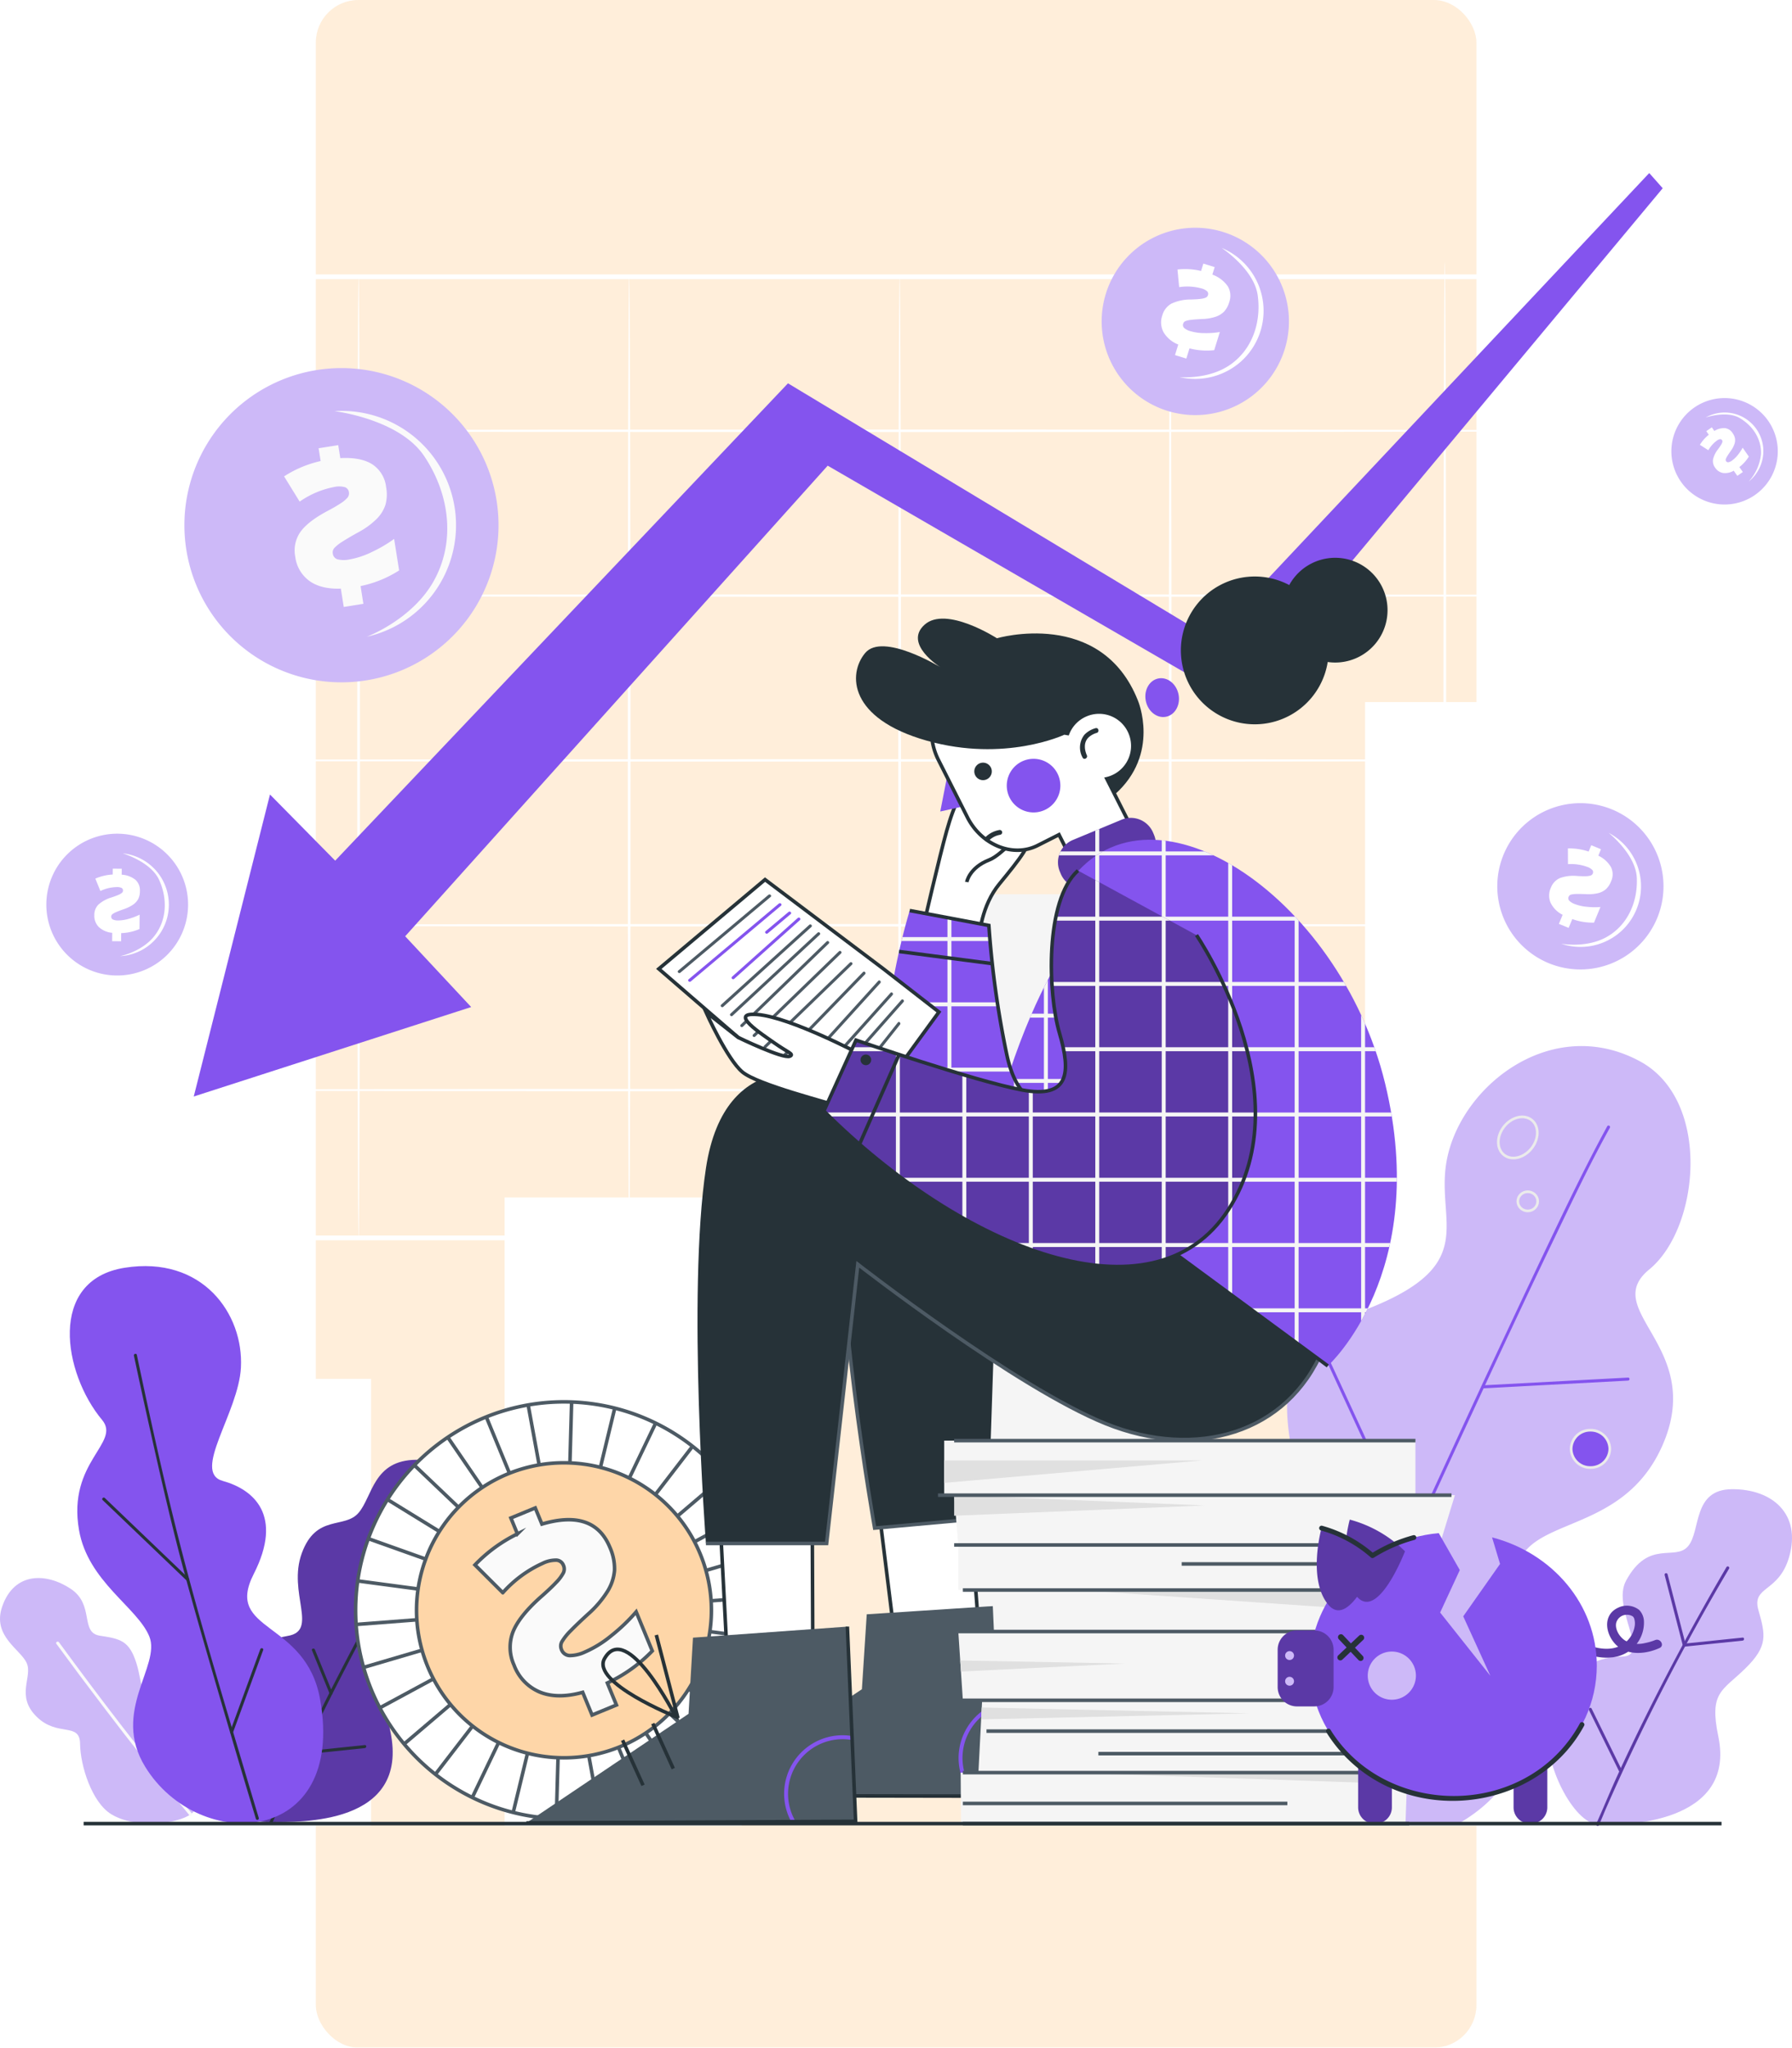<svg xmlns="http://www.w3.org/2000/svg" xmlns:xlink="http://www.w3.org/1999/xlink" width="505" height="576.824" viewBox="0 0 505 576.824">
  <defs>
    <clipPath id="clip-path">
      <rect id="Rectángulo_405311" data-name="Rectángulo 405311" width="505" height="576.824" fill="#412976" stroke="#707070" stroke-width="1" opacity="0.64"/>
    </clipPath>
    <clipPath id="clip-path-2">
      <rect id="Rectángulo_405511" data-name="Rectángulo 405511" width="505" height="465.618" fill="none"/>
    </clipPath>
    <filter id="Trazado_1033714" x="12.956" y="68.294" width="481.322" height="290.082" filterUnits="userSpaceOnUse">
      <feOffset dy="3" input="SourceAlpha"/>
      <feGaussianBlur stdDeviation="3" result="blur"/>
      <feFlood flood-opacity="0.161"/>
      <feComposite operator="in" in2="blur"/>
      <feComposite in="SourceGraphic"/>
    </filter>
    <filter id="Trazado_1033716" x="320.388" y="68.96" width="18.768" height="288.749" filterUnits="userSpaceOnUse">
      <feOffset dy="3" input="SourceAlpha"/>
      <feGaussianBlur stdDeviation="3" result="blur-2"/>
      <feFlood flood-opacity="0.161"/>
      <feComposite operator="in" in2="blur-2"/>
      <feComposite in="SourceGraphic"/>
    </filter>
    <filter id="Trazado_1033717" x="244.152" y="68.96" width="18.768" height="288.749" filterUnits="userSpaceOnUse">
      <feOffset dy="3" input="SourceAlpha"/>
      <feGaussianBlur stdDeviation="3" result="blur-3"/>
      <feFlood flood-opacity="0.161"/>
      <feComposite operator="in" in2="blur-3"/>
      <feComposite in="SourceGraphic"/>
    </filter>
    <filter id="Trazado_1033718" x="167.915" y="68.96" width="18.768" height="288.749" filterUnits="userSpaceOnUse">
      <feOffset dy="3" input="SourceAlpha"/>
      <feGaussianBlur stdDeviation="3" result="blur-4"/>
      <feFlood flood-opacity="0.161"/>
      <feComposite operator="in" in2="blur-4"/>
      <feComposite in="SourceGraphic"/>
    </filter>
    <filter id="Trazado_1033719" x="91.679" y="68.96" width="18.768" height="288.749" filterUnits="userSpaceOnUse">
      <feOffset dy="3" input="SourceAlpha"/>
      <feGaussianBlur stdDeviation="3" result="blur-5"/>
      <feFlood flood-opacity="0.161"/>
      <feComposite operator="in" in2="blur-5"/>
      <feComposite in="SourceGraphic"/>
    </filter>
    <filter id="Trazado_1033720" x="13.685" y="111.998" width="479.702" height="18.694" filterUnits="userSpaceOnUse">
      <feOffset dy="3" input="SourceAlpha"/>
      <feGaussianBlur stdDeviation="3" result="blur-6"/>
      <feFlood flood-opacity="0.161"/>
      <feComposite operator="in" in2="blur-6"/>
      <feComposite in="SourceGraphic"/>
    </filter>
    <filter id="Trazado_1033721" x="13.685" y="158.427" width="479.702" height="18.695" filterUnits="userSpaceOnUse">
      <feOffset dy="3" input="SourceAlpha"/>
      <feGaussianBlur stdDeviation="3" result="blur-7"/>
      <feFlood flood-opacity="0.161"/>
      <feComposite operator="in" in2="blur-7"/>
      <feComposite in="SourceGraphic"/>
    </filter>
    <filter id="Trazado_1033722" x="13.685" y="204.856" width="479.702" height="18.695" filterUnits="userSpaceOnUse">
      <feOffset dy="3" input="SourceAlpha"/>
      <feGaussianBlur stdDeviation="3" result="blur-8"/>
      <feFlood flood-opacity="0.161"/>
      <feComposite operator="in" in2="blur-8"/>
      <feComposite in="SourceGraphic"/>
    </filter>
    <filter id="Trazado_1033723" x="13.685" y="251.285" width="479.702" height="18.695" filterUnits="userSpaceOnUse">
      <feOffset dy="3" input="SourceAlpha"/>
      <feGaussianBlur stdDeviation="3" result="blur-9"/>
      <feFlood flood-opacity="0.161"/>
      <feComposite operator="in" in2="blur-9"/>
      <feComposite in="SourceGraphic"/>
    </filter>
    <filter id="Trazado_1033724" x="13.685" y="297.715" width="479.702" height="18.695" filterUnits="userSpaceOnUse">
      <feOffset dy="3" input="SourceAlpha"/>
      <feGaussianBlur stdDeviation="3" result="blur-10"/>
      <feFlood flood-opacity="0.161"/>
      <feComposite operator="in" in2="blur-10"/>
      <feComposite in="SourceGraphic"/>
    </filter>
    <filter id="Rectángulo_405492" x="375.687" y="188.774" width="81.521" height="336.925" filterUnits="userSpaceOnUse">
      <feOffset dy="3" input="SourceAlpha"/>
      <feGaussianBlur stdDeviation="3" result="blur-11"/>
      <feFlood flood-opacity="0.161"/>
      <feComposite operator="in" in2="blur-11"/>
      <feComposite in="SourceGraphic"/>
    </filter>
    <filter id="Rectángulo_405494" x="32.126" y="379.415" width="81.439" height="145.66" filterUnits="userSpaceOnUse">
      <feOffset dy="3" input="SourceAlpha"/>
      <feGaussianBlur stdDeviation="3" result="blur-12"/>
      <feFlood flood-opacity="0.161"/>
      <feComposite operator="in" in2="blur-12"/>
      <feComposite in="SourceGraphic"/>
    </filter>
    <filter id="Rectángulo_405495" x="133.188" y="328.299" width="84.8" height="197.628" filterUnits="userSpaceOnUse">
      <feOffset dy="3" input="SourceAlpha"/>
      <feGaussianBlur stdDeviation="3" result="blur-13"/>
      <feFlood flood-opacity="0.161"/>
      <feComposite operator="in" in2="blur-13"/>
      <feComposite in="SourceGraphic"/>
    </filter>
    <filter id="Trazado_1033728" x="301.448" y="55.148" width="70.789" height="70.79" filterUnits="userSpaceOnUse">
      <feOffset dy="3" input="SourceAlpha"/>
      <feGaussianBlur stdDeviation="3" result="blur-14"/>
      <feFlood flood-opacity="0.161"/>
      <feComposite operator="in" in2="blur-14"/>
      <feComposite in="SourceGraphic"/>
    </filter>
    <clipPath id="clip-path-7">
      <rect id="Rectángulo_405506" data-name="Rectángulo 405506" width="121.604" height="111.545" fill="none"/>
    </clipPath>
  </defs>
  <g id="Enmascarar_grupo_1098758" data-name="Enmascarar grupo 1098758" clip-path="url(#clip-path)">
    <g id="Grupo_1178320" data-name="Grupo 1178320" transform="translate(89)" opacity="0.42">
      <rect id="Rectángulo_405310" data-name="Rectángulo 405310" width="327.071" height="576.824" rx="12" fill="#fed6a8"/>
    </g>
    <g id="Grupo_1178754" data-name="Grupo 1178754" transform="translate(0 48.745)">
      <g id="Grupo_1178753" data-name="Grupo 1178753" clip-path="url(#clip-path-2)">
        <g transform="matrix(1, 0, 0, 1, 0, -48.74)" filter="url(#Trazado_1033714)">
          <path id="Trazado_1033714-2" data-name="Trazado 1033714" d="M17.306,294.5H480.628V22.42H17.306Zm461.845-1.333H18.782V23.753h460.37Z" transform="translate(4.65 51.87)" fill="#fff"/>
        </g>
        <g id="Grupo_1178715" data-name="Grupo 1178715">
          <g id="Grupo_1178714" data-name="Grupo 1178714" clip-path="url(#clip-path-2)">
            <path id="Trazado_1033715" data-name="Trazado 1033715" d="M85.907,293.89c.212,0,.385-60.862.385-135.922,0-75.087-.173-135.937-.385-135.937s-.384,60.85-.384,135.937c0,75.06.172,135.922.384,135.922" transform="translate(321.248 3.075)" fill="#fff"/>
            <g transform="matrix(1, 0, 0, 1, 0, -48.74)" filter="url(#Trazado_1033716)">
              <path id="Trazado_1033716-2" data-name="Trazado 1033716" d="M153.814,293.754c.212,0,.384-60.614.384-135.368,0-74.78-.172-135.381-.384-135.381s-.384,60.6-.384,135.381c0,74.755.172,135.368.384,135.368" transform="translate(175.96 51.96)" fill="#fff"/>
            </g>
            <g transform="matrix(1, 0, 0, 1, 0, -48.74)" filter="url(#Trazado_1033717)">
              <path id="Trazado_1033717-2" data-name="Trazado 1033717" d="M220.713,293.754c.212,0,.384-60.614.384-135.368,0-74.78-.172-135.381-.384-135.381s-.384,60.6-.384,135.381c0,74.755.172,135.368.384,135.368" transform="translate(32.82 51.96)" fill="#fff"/>
            </g>
            <g transform="matrix(1, 0, 0, 1, 0, -48.74)" filter="url(#Trazado_1033718)">
              <path id="Trazado_1033718-2" data-name="Trazado 1033718" d="M287.613,293.754c.212,0,.384-60.614.384-135.368C288,83.606,287.825,23,287.613,23s-.384,60.6-.384,135.381c0,74.755.172,135.368.384,135.368" transform="translate(-110.31 51.96)" fill="#fff"/>
            </g>
            <g transform="matrix(1, 0, 0, 1, 0, -48.74)" filter="url(#Trazado_1033719)">
              <path id="Trazado_1033719-2" data-name="Trazado 1033719" d="M354.512,293.754c.212,0,.384-60.614.384-135.368,0-74.78-.172-135.381-.384-135.381s-.384,60.6-.384,135.381c0,74.755.172,135.368.384,135.368" transform="translate(-253.45 51.96)" fill="#fff"/>
            </g>
            <g transform="matrix(1, 0, 0, 1, 0, -48.74)" filter="url(#Trazado_1033720)">
              <path id="Trazado_1033720-2" data-name="Trazado 1033720" d="M18.089,61.119c0,.191,103.363.348,230.84.348,127.52,0,230.862-.156,230.862-.348s-103.342-.348-230.862-.348c-127.477,0-230.84.156-230.84.348" transform="translate(4.6 57.23)" fill="#fff"/>
            </g>
            <g transform="matrix(1, 0, 0, 1, 0, -48.74)" filter="url(#Trazado_1033721)">
              <path id="Trazado_1033721-2" data-name="Trazado 1033721" d="M18.089,101.862c0,.191,103.363.348,230.84.348,127.52,0,230.862-.156,230.862-.348s-103.342-.348-230.862-.348c-127.477,0-230.84.156-230.84.348" transform="translate(4.6 62.91)" fill="#fff"/>
            </g>
            <g transform="matrix(1, 0, 0, 1, 0, -48.74)" filter="url(#Trazado_1033722)">
              <path id="Trazado_1033722-2" data-name="Trazado 1033722" d="M18.089,142.6c0,.191,103.363.348,230.84.348,127.52,0,230.862-.156,230.862-.348s-103.342-.348-230.862-.348c-127.477,0-230.84.156-230.84.348" transform="translate(4.6 68.6)" fill="#fff"/>
            </g>
            <g transform="matrix(1, 0, 0, 1, 0, -48.74)" filter="url(#Trazado_1033723)">
              <path id="Trazado_1033723-2" data-name="Trazado 1033723" d="M18.089,183.348c0,.191,103.363.348,230.84.348,127.52,0,230.862-.156,230.862-.348S376.449,183,248.929,183c-127.477,0-230.84.156-230.84.348" transform="translate(4.6 74.29)" fill="#fff"/>
            </g>
            <g transform="matrix(1, 0, 0, 1, 0, -48.74)" filter="url(#Trazado_1033724)">
              <path id="Trazado_1033724-2" data-name="Trazado 1033724" d="M18.089,224.091c0,.191,103.363.348,230.84.348,127.52,0,230.862-.156,230.862-.348s-103.342-.348-230.862-.348c-127.477,0-230.84.156-230.84.348" transform="translate(4.6 79.97)" fill="#fff"/>
            </g>
            <path id="Trazado_1033725" data-name="Trazado 1033725" d="M396.639,183.1a19.973,19.973,0,1,0,20.156-19.789A19.973,19.973,0,0,0,396.639,183.1" transform="translate(-383.581 22.794)" fill="#cdb9f8"/>
            <path id="Trazado_1033726" data-name="Trazado 1033726" d="M416.118,190.116a14.516,14.516,0,0,0,5.163-1.149l.038-4.053a17.55,17.55,0,0,1-3.088,1.175,10.636,10.636,0,0,1-2.922.455,3.467,3.467,0,0,1-1.518-.264.868.868,0,0,1-.474-.84.846.846,0,0,1,.354-.68,5.345,5.345,0,0,1,1.165-.624q.817-.347,2.2-.834a9.97,9.97,0,0,0,2.514-1.265,4.491,4.491,0,0,0,1.4-1.587,4.975,4.975,0,0,0,.452-2.2,3.965,3.965,0,0,0-1.264-3.161,6.87,6.87,0,0,0-3.869-1.439l.015-1.673-2.529-.023-.015,1.648a14.289,14.289,0,0,0-4.9,1.152l1.421,3.492a11.382,11.382,0,0,1,4.613-1.105,2.845,2.845,0,0,1,1.37.251.769.769,0,0,1,.391.705.863.863,0,0,1-.293.663,4.009,4.009,0,0,1-1,.577q-.708.318-1.97.733a9.5,9.5,0,0,0-3.683,2.024,4.111,4.111,0,0,0-1.137,2.962,4.473,4.473,0,0,0,1.269,3.345,6.324,6.324,0,0,0,3.777,1.622l-.023,2.357,2.529.023Z" transform="translate(-381.971 23.999)" fill="#fff"/>
            <path id="Trazado_1033727" data-name="Trazado 1033727" d="M411.069,191.455c3.552-4.513,3.722-10.557,1.345-15.791-2.345-5.166-10.293-7.5-10.293-7.5a14.532,14.532,0,0,1-.709,28.964s6.118-1.175,9.657-5.672" transform="translate(-367.564 23.47)" fill="#fff"/>
            <g transform="matrix(1, 0, 0, 1, 0, -48.74)" filter="url(#Rectángulo_405492)">
              <rect id="Rectángulo_405492-2" data-name="Rectángulo 405492" width="63.521" height="318.925" transform="translate(384.69 194.77)" fill="#fff"/>
            </g>
            <rect id="Rectángulo_405493" data-name="Rectángulo 405493" width="63.439" height="261.788" transform="translate(274.655 203.167)" fill="#f5f5f5"/>
            <g transform="matrix(1, 0, 0, 1, 0, -48.74)" filter="url(#Rectángulo_405494)">
              <rect id="Rectángulo_405494-2" data-name="Rectángulo 405494" width="63.439" height="127.66" transform="translate(41.13 385.42)" fill="#fff"/>
            </g>
            <g transform="matrix(1, 0, 0, 1, 0, -48.74)" filter="url(#Rectángulo_405495)">
              <rect id="Rectángulo_405495-2" data-name="Rectángulo 405495" width="66.8" height="179.628" transform="translate(142.19 334.3)" fill="#fff"/>
            </g>
            <g transform="matrix(1, 0, 0, 1, 0, -48.74)" filter="url(#Trazado_1033728)">
              <path id="Trazado_1033728-2" data-name="Trazado 1033728" d="M125.591,29.465A26.388,26.388,0,1,0,158.61,12.076a26.387,26.387,0,0,0-33.019,17.389" transform="translate(186.05 50.26)" fill="#cdb9f8"/>
            </g>
            <path id="Trazado_1033729" data-name="Trazado 1033729" d="M146.89,46.265a19.145,19.145,0,0,0,6.97.506l1.585-5.114a23.2,23.2,0,0,1-4.352.315,14.065,14.065,0,0,1-3.871-.533,4.576,4.576,0,0,1-1.82-.912,1.146,1.146,0,0,1-.281-1.243,1.119,1.119,0,0,1,.707-.726,7.1,7.1,0,0,1,1.713-.349q1.162-.128,3.1-.22a13.129,13.129,0,0,0,3.661-.646,5.94,5.94,0,0,0,2.375-1.477,6.6,6.6,0,0,0,1.408-2.611,5.247,5.247,0,0,0-.4-4.481,9.071,9.071,0,0,0-4.35-3.29l.654-2.112-3.189-.989-.645,2.081a18.92,18.92,0,0,0-6.646-.406l.472,4.958a15.039,15.039,0,0,1,6.257.353,3.751,3.751,0,0,1,1.64.838,1.016,1.016,0,0,1,.226,1.04,1.138,1.138,0,0,1-.622.728,5.351,5.351,0,0,1-1.485.35q-1.02.132-2.774.178a12.562,12.562,0,0,0-5.428,1.163,5.427,5.427,0,0,0-2.564,3.316,5.911,5.911,0,0,0,.336,4.714,8.364,8.364,0,0,0,4.163,3.486l-.922,2.973,3.189.989Z" transform="translate(188.316 3.124)" fill="#fff"/>
            <path id="Trazado_1033730" data-name="Trazado 1033730" d="M145.077,51.383c6.208-4.362,8.718-11.946,7.7-19.473-1.006-7.425-10.176-13.4-10.176-13.4a19.19,19.19,0,0,1,5.35,32.09A19.474,19.474,0,0,1,130.7,54.893s8.188.836,14.373-3.51" transform="translate(201.663 2.583)" fill="#fff"/>
            <path id="Trazado_1033731" data-name="Trazado 1033731" d="M6.189,79.158A14.992,14.992,0,1,0,9.967,58.3,14.991,14.991,0,0,0,6.189,79.158" transform="translate(467.49 7.763)" fill="#cdb9f8"/>
            <path id="Trazado_1033732" data-name="Trazado 1033732" d="M21.8,74.046A10.905,10.905,0,0,0,24.465,71.1L22.73,68.6a13.166,13.166,0,0,1-1.382,2.058,8.027,8.027,0,0,1-1.594,1.545,2.6,2.6,0,0,1-1.045.495.65.65,0,0,1-.654-.309.639.639,0,0,1-.079-.571,4.117,4.117,0,0,1,.444-.888q.349-.566.986-1.464a7.43,7.43,0,0,0,.994-1.864,3.358,3.358,0,0,0,.17-1.579,3.741,3.741,0,0,0-.675-1.544,2.975,2.975,0,0,0-2.145-1.389,5.151,5.151,0,0,0-3,.794l-.716-1.032L12.48,63.936l.705,1.016a10.737,10.737,0,0,0-2.508,2.832l2.384,1.525a8.563,8.563,0,0,1,2.349-2.677,2.134,2.134,0,0,1,.949-.44.574.574,0,0,1,.545.263.646.646,0,0,1,.107.533,3.02,3.02,0,0,1-.362.786q-.3.5-.891,1.3a7.129,7.129,0,0,0-1.38,2.835,3.081,3.081,0,0,0,.587,2.309,3.361,3.361,0,0,0,2.227,1.5,4.756,4.756,0,0,0,3.018-.643l1.007,1.453,1.559-1.08Z" transform="translate(468.368 8.773)" fill="#fff"/>
            <path id="Trazado_1033733" data-name="Trazado 1033733" d="M22.663,71c.221-4.305-2.294-8.083-6.019-10.261-3.675-2.149-9.559-.138-9.559-.138a10.9,10.9,0,0,1,16.233,8.84A11.064,11.064,0,0,1,19.2,78.657,13.5,13.5,0,0,0,22.663,71" transform="translate(473.59 8.263)" fill="#fff"/>
          </g>
        </g>
        <path id="Trazado_1033734" data-name="Trazado 1033734" d="M442.145,0l3.794,4.283-120.561,144.6L210.627,82.433,91.559,215l18.6,19.933-78.181,25.2,21.483-85.069L71.835,193.7l127.6-134.466L318.8,131.14Z" transform="translate(22.624 0)" fill="#8454ee"/>
        <g id="Grupo_1178720" data-name="Grupo 1178720">
          <g id="Grupo_1178719" data-name="Grupo 1178719" clip-path="url(#clip-path-2)">
            <path id="Trazado_1033735" data-name="Trazado 1033735" d="M443.742,413.866c4.782-3.41,14.767-24.446-4.833-28.824-10.009-2.235-8.405-7.245-10.428-13.691s-4.561-6.919-10.29-7.794-1.428-8.685-8.229-13.208-15.929-4.869-19.329,5.015c-2.88,8.369,5.276,12.056,6.94,15.948s-3.176,9.147,2.725,15.016,12.213,1.451,12.289,7.666,3.325,16.552,8.831,19.871c6.976,4.2,18.551,2.692,22.325,0" transform="translate(-390.022 48.473)" fill="#cdb9f8"/>
            <path id="Trazado_1033736" data-name="Trazado 1033736" d="M433.263,411.975q-12.485-15.013-24.279-30.585-6.714-8.808-13.252-17.75c-.325-.446.416-.872.737-.432,11.281,15.421,22.908,30.61,35.063,45.354.775.939,1.555,1.872,2.334,2.809.35.419-.252,1.028-.6.6" transform="translate(-379.846 50.667)" fill="#fafafa"/>
            <path id="Trazado_1033737" data-name="Trazado 1033737" d="M341.734,420.148c7.794-.082,39.173,1.048,33.614-25.545-2.84-13.581,4.385-15.08,11.369-21.925s6.147-10.226,4.011-17.724,7.482-4.934,9.341-16.218-5.179-20.722-17.359-20.661S370.369,328.338,366.4,333s-11.949.27-16.014,11.391,4.842,21.833-3.96,23.3c-15.692,2.608-20.431,21.229-21.5,30.129-1.359,11.276,2.321,22.479,16.811,22.326" transform="translate(-265.338 44.393)" fill="#5b39a6"/>
            <path id="Trazado_1033738" data-name="Trazado 1033738" d="M340.971,417.052c2.049-4.46,4.123-9.6,6.248-14.246,5.631-12.3,11.676-24.413,18.029-36.356q7.4-13.921,15.386-27.525a.427.427,0,0,1,.737.432q-13.094,22.34-24.65,45.535c-4.531,9.121-8.884,18.337-12.93,27.685-.705,1.628-1.342,3.294-2.083,4.907-.23.5-.966.065-.738-.432" transform="translate(-264.945 47.274)" fill="#263238"/>
            <path id="Trazado_1033739" data-name="Trazado 1033739" d="M370.743,389.453l-15.522,1.61-2.235.231c-.547.057-.542-.8,0-.855l15.522-1.61,2.235-.231c.547-.057.542.8,0,.855" transform="translate(-267.938 54.236)" fill="#263238"/>
            <path id="Trazado_1033740" data-name="Trazado 1033740" d="M365.891,377.413q-2.166-5.314-4.33-10.629l-.626-1.535c-.207-.509.619-.732.824-.228q2.166,5.314,4.33,10.629l.626,1.536c.207.508-.619.73-.824.227" transform="translate(-273.021 50.906)" fill="#263238"/>
            <path id="Trazado_1033741" data-name="Trazado 1033741" d="M411.448,298.754c.8-15.077-10.836-31.563-32.763-28.089-21.786,3.451-17.3,29.775-6.367,42.859,5.427,6.5-9.833,11.784-6.5,31.02,2.52,14.559,16.488,21.783,19.82,30s-10.746,21.079-1.187,36.667c15.082,24.6,56.692,22.509,49.317-18.936-4.009-22.526-27.146-18.8-18.725-35.316s.05-23.825-8.723-26.248,4.452-19.162,5.131-31.952" transform="translate(-343.553 37.711)" fill="#8454ee"/>
            <path id="Trazado_1033743" data-name="Trazado 1033743" d="M379.966,292.186c4.006,18.986,8.155,37.982,13.053,56.76,5.029,19.279,10.786,38.378,16.462,57.474q2.412,8.118,4.853,16.227a.428.428,0,0,1-.824.227q-6.3-20.861-12.37-41.789c-2.793-9.624-5.569-19.256-8.159-28.937-3.057-11.426-5.71-22.962-8.313-34.5q-2.841-12.6-5.526-25.235c-.114-.536.71-.766.824-.227" transform="translate(-341.401 40.737)" fill="#263238"/>
            <path id="Trazado_1033744" data-name="Trazado 1033744" d="M397.064,327.529l20.726,19.844,2.964,2.838c.4.382-.207.985-.605.6L399.423,330.97l-2.963-2.837c-.4-.381.206-.985.6-.6" transform="translate(-367.53 45.696)" fill="#263238"/>
            <path id="Trazado_1033745" data-name="Trazado 1033745" d="M387.386,365.168q-3.713,10.143-7.424,20.287l-1.069,2.921c-.188.512-1.014.291-.824-.227q3.711-10.143,7.424-20.287.533-1.461,1.069-2.921c.187-.513,1.013-.292.824.227" transform="translate(-313.217 50.894)" fill="#263238"/>
            <path id="Trazado_1033746" data-name="Trazado 1033746" d="M14.115,419.775c7.193.5,39.16-.182,34.018-24.785-2.627-12.565,1.136-12.8,7.6-19.132s5.688-9.46,3.712-16.4,5.7-4.842,8.642-15c3.516-12.157-4.792-19.17-16.06-19.114s-8.742,11.746-12.412,16.063-11.073-2.088-17.471,9.689c-4.177,7.688,7.118,21.311-1.137,21.4C7.687,372.629,1.118,384.133.126,392.367c-1.258,10.433,7.2,26.93,13.989,27.408" transform="translate(436.1 45.408)" fill="#cdb9f8"/>
            <path id="Trazado_1033747" data-name="Trazado 1033747" d="M15.54,416.9c1.887-4.115,3.83-8.922,5.8-13.226,5.227-11.417,10.842-22.659,16.741-33.744q6.812-12.8,14.151-25.308a.428.428,0,0,1,.738.431,626.427,626.427,0,0,0-34.791,67.794c-.644,1.488-1.227,3.01-1.9,4.484-.229.5-.966.065-.738-.432" transform="translate(434.306 48.069)" fill="#5b39a6"/>
            <path id="Trazado_1033748" data-name="Trazado 1033748" d="M12.7,346.4q2.246,8.7,4.493,17.4l.637,2.468-.411-.315,16.427-1.7c.547-.057.542.8,0,.855l-16.427,1.7a.429.429,0,0,1-.413-.313q-2.246-8.7-4.493-17.4l-.637-2.468a.428.428,0,0,1,.824-.227" transform="translate(457.229 48.304)" fill="#5b39a6"/>
            <path id="Trazado_1033749" data-name="Trazado 1033749" d="M42.829,379.6l7.456,15.162q.53,1.073,1.058,2.149c.242.491-.495.925-.738.431l-7.456-15.162q-.528-1.073-1.058-2.148c-.242-.492.5-.926.738-.432" transform="translate(405.698 52.949)" fill="#5b39a6"/>
            <path id="Trazado_1033750" data-name="Trazado 1033750" d="M156.87,278.732c14.229-11.665,17.63-47.7-2.642-58.639-25.066-13.528-51.306,7.408-54.607,28.938-2.546,16.607,8.995,28.2-21.039,40.378s-25.392,27.29-19.222,56.2-14.127,18.312-29.9,42.718c-12.5,19.34,5.067,39.064,12.9,46.421l61.43-.3a45.188,45.188,0,0,0,5.69-3.973c19.839-16.32,11.957-42.106,9.9-62.189-2.227-21.722,28.8-12.012,41.16-39.887s-17.9-38.006-3.667-49.67" transform="translate(307.906 30.12)" fill="#cdb9f8"/>
            <path id="Trazado_1033751" data-name="Trazado 1033751" d="M45.032,431.37q3.709-8.261,7.441-16.513,9.152-20.264,18.37-40.5,11.82-25.945,23.773-51.826,11.49-24.847,23.231-49.578c5.558-11.644,11.094-23.329,17.182-34.708q.7-1.3,1.409-2.587c.267-.481,1.005-.05.738.432-5.8,10.453-10.92,21.31-16.1,32.083-7.732,16.093-15.29,32.27-22.8,48.468q-12.1,26.1-24.024,52.279-9.689,21.239-19.3,42.512-3.1,6.853-6.188,13.71a61.027,61.027,0,0,1-2.873,6.383,2.621,2.621,0,0,0-.123.277c-.226.5-.962.066-.738-.432" transform="translate(316.498 32.861)" fill="#8454ee"/>
            <path id="Trazado_1033752" data-name="Trazado 1033752" d="M40.6,299.931l35.764-1.909,4.991-.267c.549-.03.548.825,0,.855l-35.764,1.909-4.991.267c-.549.03-.548-.825,0-.855" transform="translate(377.443 41.557)" fill="#8454ee"/>
            <path id="Trazado_1033753" data-name="Trazado 1033753" d="M72.252,378.869l40.243-4.368,5.59-.606c.546-.059.542.8,0,.855l-40.243,4.368-5.59.606c-.546.059-.542-.8,0-.855" transform="translate(304.636 52.183)" fill="#f5f5f5"/>
            <path id="Trazado_1033754" data-name="Trazado 1033754" d="M94.519,292.537l8.1,17.54,12.9,27.938q1.475,3.193,2.949,6.387c.229.5-.507.931-.738.431q-4.049-8.769-8.1-17.539l-12.9-27.938-2.949-6.387c-.229-.5.508-.931.738-.432" transform="translate(279.671 40.798)" fill="#8454ee"/>
            <path id="Trazado_1033755" data-name="Trazado 1033755" d="M72.619,241.83c-1.992,2.825-5.463,3.9-7.749,2.4s-2.526-5.011-.533-7.836,5.462-3.9,7.75-2.4S74.612,239,72.619,241.83Z" transform="translate(359.253 32.563)" fill="none" stroke="#ebebeb" stroke-miterlimit="10" stroke-width="0.75"/>
            <ellipse id="Elipse_13244" data-name="Elipse 13244" cx="2.802" cy="2.703" rx="2.802" ry="2.703" transform="translate(427.731 286.964)" fill="none" stroke="#ebebeb" stroke-miterlimit="10" stroke-width="0.75"/>
            <path id="Trazado_1033860" data-name="Trazado 1033860" d="M5.445,0A5.352,5.352,0,0,1,10.89,5.253a5.352,5.352,0,0,1-5.445,5.253A5.352,5.352,0,0,1,0,5.253,5.352,5.352,0,0,1,5.445,0Z" transform="translate(442.762 354.146)" fill="#8454ee" stroke="#ebebeb" stroke-width="0.75"/>
          </g>
        </g>
        <g id="Grupo_1178725" data-name="Grupo 1178725">
          <g id="Grupo_1178724" data-name="Grupo 1178724" clip-path="url(#clip-path-2)">
            <path id="Trazado_1033756" data-name="Trazado 1033756" d="M256.585,384.847a58.718,58.718,0,1,0,31.922-76.66,58.718,58.718,0,0,0-31.922,76.66" transform="translate(-151.943 42.393)" fill="#fff"/>
            <path id="Trazado_1033757" data-name="Trazado 1033757" d="M256.585,384.847a58.718,58.718,0,1,0,31.922-76.66A58.718,58.718,0,0,0,256.585,384.847Z" transform="translate(-151.943 42.393)" fill="none" stroke="#4d5a64" stroke-miterlimit="10" stroke-width="1"/>
            <path id="Trazado_1033758" data-name="Trazado 1033758" d="M270.356,376.2a41.549,41.549,0,1,0,22.589-54.245A41.55,41.55,0,0,0,270.356,376.2" transform="translate(-149.84 44.496)" fill="#fed6a8"/>
            <path id="Trazado_1033760" data-name="Trazado 1033760" d="M319.151,379.29a42.616,42.616,0,0,0,12.664-9.022l-4.54-11.017a51.56,51.56,0,0,1-7.014,6.714,31.324,31.324,0,0,1-7.391,4.58,10.185,10.185,0,0,1-4.412,1.02,2.55,2.55,0,0,1-2.247-1.732,2.5,2.5,0,0,1,.18-2.247,15.818,15.818,0,0,1,2.441-3.026q1.812-1.872,5-4.777a29.215,29.215,0,0,0,5.361-6.3,13.213,13.213,0,0,0,1.975-5.9,14.67,14.67,0,0,0-1.29-6.474q-2.256-5.477-7.045-7.112t-12.125.531l-1.873-4.547-6.87,2.831,1.846,4.48a42.1,42.1,0,0,0-11.967,8.736l7.846,7.829a33.492,33.492,0,0,1,11.226-8.273,8.373,8.373,0,0,1,4-.891,2.264,2.264,0,0,1,1.864,1.463,2.539,2.539,0,0,1-.034,2.131,11.871,11.871,0,0,1-2.049,2.706q-1.561,1.673-4.5,4.243-5.921,5.314-7.651,9.694a12.078,12.078,0,0,0,.309,9.324,13.159,13.159,0,0,0,7.267,7.6q4.971,2.027,12.082.068l2.638,6.4,6.87-2.831Z" transform="translate(-147.995 46.054)" fill="#fafafa"/>
            <path id="Trazado_1033761" data-name="Trazado 1033761" d="M319.151,379.29a42.616,42.616,0,0,0,12.664-9.022l-4.54-11.017a51.56,51.56,0,0,1-7.014,6.714,31.324,31.324,0,0,1-7.391,4.58,10.185,10.185,0,0,1-4.412,1.02,2.55,2.55,0,0,1-2.247-1.732,2.5,2.5,0,0,1,.18-2.247,15.818,15.818,0,0,1,2.441-3.026q1.812-1.872,5-4.777a29.215,29.215,0,0,0,5.361-6.3,13.213,13.213,0,0,0,1.975-5.9,14.67,14.67,0,0,0-1.29-6.474q-2.256-5.477-7.045-7.112t-12.125.531l-1.873-4.547-6.87,2.831,1.846,4.48a42.1,42.1,0,0,0-11.967,8.736l7.846,7.829a33.492,33.492,0,0,1,11.226-8.273,8.373,8.373,0,0,1,4-.891,2.264,2.264,0,0,1,1.864,1.463,2.539,2.539,0,0,1-.034,2.131,11.871,11.871,0,0,1-2.049,2.706q-1.561,1.673-4.5,4.243-5.921,5.314-7.651,9.694a12.078,12.078,0,0,0,.309,9.324,13.159,13.159,0,0,0,7.267,7.6q4.971,2.027,12.082.068l2.638,6.4,6.87-2.831Z" transform="translate(-147.995 46.054)" fill="none" stroke="#4d5a64" stroke-miterlimit="10" stroke-width="1"/>
            <path id="Trazado_1033762" data-name="Trazado 1033762" d="M270.356,376.2a41.549,41.549,0,1,0,22.589-54.245A41.55,41.55,0,0,0,270.356,376.2Z" transform="translate(-149.84 44.496)" fill="none" stroke="#4d5a64" stroke-miterlimit="10" stroke-width="1"/>
            <line id="Línea_1563" data-name="Línea 1563" x2="6.631" y2="16.093" transform="translate(137.036 350.386)" fill="none" stroke="#4d5a64" stroke-miterlimit="10" stroke-width="1"/>
            <line id="Línea_1564" data-name="Línea 1564" x2="9.832" y2="14.363" transform="translate(126.186 356.129)" fill="none" stroke="#4d5a64" stroke-miterlimit="10" stroke-width="1"/>
            <line id="Línea_1565" data-name="Línea 1565" x2="12.604" y2="12.005" transform="translate(116.768 364.003)" fill="none" stroke="#4d5a64" stroke-miterlimit="10" stroke-width="1"/>
            <line id="Línea_1566" data-name="Línea 1566" x2="14.824" y2="9.122" transform="translate(109.192 373.662)" fill="none" stroke="#4d5a64" stroke-miterlimit="10" stroke-width="1"/>
            <line id="Línea_1567" data-name="Línea 1567" x2="16.396" y2="5.841" transform="translate(103.79 384.686)" fill="none" stroke="#4d5a64" stroke-miterlimit="10" stroke-width="1"/>
            <line id="Línea_1568" data-name="Línea 1568" x2="17.252" y2="2.304" transform="translate(100.799 396.592)" fill="none" stroke="#4d5a64" stroke-miterlimit="10" stroke-width="1"/>
            <line id="Línea_1569" data-name="Línea 1569" y1="1.333" x2="17.354" transform="translate(100.348 407.526)" fill="none" stroke="#4d5a64" stroke-miterlimit="10" stroke-width="1"/>
            <line id="Línea_1570" data-name="Línea 1570" y1="4.912" x2="16.698" transform="translate(102.458 416.041)" fill="none" stroke="#4d5a64" stroke-miterlimit="10" stroke-width="1"/>
            <line id="Línea_1571" data-name="Línea 1571" y1="8.277" x2="15.312" transform="translate(107.035 424.067)" fill="none" stroke="#4d5a64" stroke-miterlimit="10" stroke-width="1"/>
            <line id="Línea_1572" data-name="Línea 1572" y1="11.279" x2="13.257" transform="translate(113.881 431.254)" fill="none" stroke="#4d5a64" stroke-miterlimit="10" stroke-width="1"/>
            <line id="Línea_1573" data-name="Línea 1573" y1="13.789" x2="10.622" transform="translate(122.696 437.288)" fill="none" stroke="#4d5a64" stroke-miterlimit="10" stroke-width="1"/>
            <line id="Línea_1574" data-name="Línea 1574" y1="15.696" x2="7.523" transform="translate(133.095 441.905)" fill="none" stroke="#4d5a64" stroke-miterlimit="10" stroke-width="1"/>
            <line id="Línea_1575" data-name="Línea 1575" y1="16.917" x2="4.096" transform="translate(144.623 444.904)" fill="none" stroke="#4d5a64" stroke-miterlimit="10" stroke-width="1"/>
            <line id="Línea_1576" data-name="Línea 1576" y1="17.399" x2="0.488" transform="translate(156.776 446.153)" fill="none" stroke="#4d5a64" stroke-miterlimit="10" stroke-width="1"/>
            <line id="Línea_1577" data-name="Línea 1577" x1="3.139" y1="17.12" transform="translate(165.884 445.598)" fill="none" stroke="#4d5a64" stroke-miterlimit="10" stroke-width="1"/>
            <line id="Línea_1578" data-name="Línea 1578" x1="6.631" y1="16.093" transform="translate(174.199 443.263)" fill="none" stroke="#4d5a64" stroke-miterlimit="10" stroke-width="1"/>
            <line id="Línea_1579" data-name="Línea 1579" x1="9.832" y1="14.363" transform="translate(181.848 439.25)" fill="none" stroke="#4d5a64" stroke-miterlimit="10" stroke-width="1"/>
            <line id="Línea_1580" data-name="Línea 1580" x1="12.604" y1="12.005" transform="translate(188.495 433.734)" fill="none" stroke="#4d5a64" stroke-miterlimit="10" stroke-width="1"/>
            <line id="Línea_1581" data-name="Línea 1581" x1="14.823" y1="9.122" transform="translate(193.851 426.957)" fill="none" stroke="#4d5a64" stroke-miterlimit="10" stroke-width="1"/>
            <line id="Línea_1582" data-name="Línea 1582" x1="16.396" y1="5.841" transform="translate(197.68 419.214)" fill="none" stroke="#4d5a64" stroke-miterlimit="10" stroke-width="1"/>
            <line id="Línea_1583" data-name="Línea 1583" x1="17.252" y1="2.304" transform="translate(199.816 410.846)" fill="none" stroke="#4d5a64" stroke-miterlimit="10" stroke-width="1"/>
            <line id="Línea_1584" data-name="Línea 1584" x1="17.354" y2="1.333" transform="translate(200.164 400.882)" fill="none" stroke="#4d5a64" stroke-miterlimit="10" stroke-width="1"/>
            <line id="Línea_1585" data-name="Línea 1585" x1="16.698" y2="4.913" transform="translate(198.711 388.789)" fill="none" stroke="#4d5a64" stroke-miterlimit="10" stroke-width="1"/>
            <line id="Línea_1586" data-name="Línea 1586" x1="15.312" y2="8.277" transform="translate(195.519 377.398)" fill="none" stroke="#4d5a64" stroke-miterlimit="10" stroke-width="1"/>
            <line id="Línea_1587" data-name="Línea 1587" x1="13.257" y2="11.279" transform="translate(190.729 367.208)" fill="none" stroke="#4d5a64" stroke-miterlimit="10" stroke-width="1"/>
            <line id="Línea_1588" data-name="Línea 1588" x1="10.622" y2="13.789" transform="translate(184.548 358.664)" fill="none" stroke="#4d5a64" stroke-miterlimit="10" stroke-width="1"/>
            <line id="Línea_1589" data-name="Línea 1589" x1="7.523" y2="15.696" transform="translate(177.248 352.14)" fill="none" stroke="#4d5a64" stroke-miterlimit="10" stroke-width="1"/>
            <line id="Línea_1590" data-name="Línea 1590" x1="4.096" y2="16.917" transform="translate(169.148 347.92)" fill="none" stroke="#4d5a64" stroke-miterlimit="10" stroke-width="1"/>
            <line id="Línea_1591" data-name="Línea 1591" x1="0.488" y2="17.399" transform="translate(160.602 346.19)" fill="none" stroke="#4d5a64" stroke-miterlimit="10" stroke-width="1"/>
            <line id="Línea_1592" data-name="Línea 1592" x2="3.14" y2="17.12" transform="translate(148.842 347.023)" fill="none" stroke="#4d5a64" stroke-miterlimit="10" stroke-width="1"/>
            <path id="Trazado_1033763" data-name="Trazado 1033763" d="M320.417,99.413a44.26,44.26,0,1,0,36.776-50.65,44.261,44.261,0,0,0-36.776,50.65" transform="translate(-267.903 6.728)" fill="#cdb9f8"/>
            <path id="Trazado_1033764" data-name="Trazado 1033764" d="M366,106.963a32.118,32.118,0,0,0,10.86-4.408l-1.409-8.872a38.748,38.748,0,0,1-6.314,3.7,23.613,23.613,0,0,1-6.219,2.069,7.673,7.673,0,0,1-3.414-.021,1.925,1.925,0,0,1-1.346-1.663,1.885,1.885,0,0,1,.524-1.617A11.97,11.97,0,0,1,361,94.361q1.655-1.056,4.5-2.631a22.01,22.01,0,0,0,5.03-3.688,9.954,9.954,0,0,0,2.477-3.983,11.057,11.057,0,0,0,.183-4.973,8.8,8.8,0,0,0-3.926-6.443q-3.227-2.036-8.984-1.724l-.581-3.661-5.531.877.572,3.608a31.718,31.718,0,0,0-10.3,4.319l4.388,7.109a25.252,25.252,0,0,1,9.674-4.109,6.315,6.315,0,0,1,3.089.044,1.706,1.706,0,0,1,1.112,1.4,1.913,1.913,0,0,1-.4,1.557,8.964,8.964,0,0,1-1.975,1.627q-1.436.956-4.041,2.326-5.27,2.865-7.3,5.774a9.1,9.1,0,0,0-1.4,6.892,9.92,9.92,0,0,0,4,6.843q3.29,2.354,8.848,2.157l.818,5.157,5.531-.879Z" transform="translate(-264.382 9.387)" fill="#fafafa"/>
            <path id="Trazado_1033765" data-name="Trazado 1033765" d="M358.54,106.475c6.1-11.167,4.255-24.438-2.863-35-7.023-10.426-25.249-12.612-25.249-12.612a32.2,32.2,0,0,1,9.091,63.557s12.939-4.815,19.021-15.941" transform="translate(-236.175 8.208)" fill="#fafafa"/>
            <path id="Trazado_1033766" data-name="Trazado 1033766" d="M33.536,170.282A23.42,23.42,0,1,0,64.1,157.524a23.42,23.42,0,0,0-30.565,12.757" transform="translate(390.17 21.739)" fill="#cdb9f8"/>
            <path id="Trazado_1033767" data-name="Trazado 1033767" d="M50.865,186.966a17,17,0,0,0,6.121,1l1.807-4.4a20.514,20.514,0,0,1-3.873-.066,12.477,12.477,0,0,1-3.379-.778A4.06,4.06,0,0,1,50,181.775a1.018,1.018,0,0,1-.149-1.122,1,1,0,0,1,.681-.586,6.347,6.347,0,0,1,1.541-.171q1.039-.022,2.758.05a11.642,11.642,0,0,0,3.289-.281,5.269,5.269,0,0,0,2.215-1.117,5.84,5.84,0,0,0,1.452-2.2,4.651,4.651,0,0,0,0-3.992,8.045,8.045,0,0,0-3.584-3.253l.745-1.814-2.741-1.127-.735,1.788a16.775,16.775,0,0,0-5.843-.885l.025,4.42a13.365,13.365,0,0,1,5.5.808,3.341,3.341,0,0,1,1.383.871.9.9,0,0,1,.117.938,1.008,1.008,0,0,1-.609.594,4.728,4.728,0,0,1-1.34.193q-.911.036-2.466-.063a11.165,11.165,0,0,0-4.89.6,4.826,4.826,0,0,0-2.53,2.729,5.245,5.245,0,0,0-.075,4.195,7.427,7.427,0,0,0,3.4,3.411l-1.05,2.555,2.741,1.127Z" transform="translate(392.219 23.191)" fill="#fff"/>
            <path id="Trazado_1033768" data-name="Trazado 1033768" d="M50.344,192.353c5.833-3.364,8.653-9.87,8.346-16.6-.3-6.644-7.935-12.651-7.935-12.651a17.039,17.039,0,0,1-13.4,31.221s7.172,1.388,12.984-1.965" transform="translate(402.572 22.763)" fill="#fff"/>
          </g>
        </g>
        <path id="Trazado_1033769" data-name="Trazado 1033769" d="M200.86,328.608l4.616,37.3,24.059,2.308-2.988-39.3Z" transform="translate(46.572 45.863)" fill="#fff"/>
        <path id="Trazado_1033770" data-name="Trazado 1033770" d="M200.86,328.608l4.616,37.3,24.059,2.308-2.988-39.3Z" transform="translate(46.572 45.863)" fill="none" stroke="#263238" stroke-miterlimit="10" stroke-width="1"/>
        <path id="Trazado_1033771" data-name="Trazado 1033771" d="M189.5,407.7l91.358.153-1.936-54.031-42.866,2.793-1.362,21.112Z" transform="translate(8.197 49.382)" fill="#4d5a64"/>
        <line id="Línea_1593" data-name="Línea 1593" x2="5.594" y2="12.534" transform="translate(223.555 435.214)" fill="none" stroke="#263238" stroke-miterlimit="10" stroke-width="1"/>
        <line id="Línea_1594" data-name="Línea 1594" x2="5.594" y2="12.534" transform="translate(231.971 430.641)" fill="none" stroke="#263238" stroke-miterlimit="10" stroke-width="1"/>
        <g id="Grupo_1178745" data-name="Grupo 1178745">
          <g id="Grupo_1178744" data-name="Grupo 1178744" clip-path="url(#clip-path-2)">
            <path id="Trazado_1033772" data-name="Trazado 1033772" d="M253.432,379.366s-21.847-4.775-19.485-11.144C237.742,357.976,253.432,379.366,253.432,379.366Z" transform="translate(-14.827 51.004)" fill="none" stroke="#263238" stroke-miterlimit="10" stroke-width="1"/>
            <line id="Línea_1595" data-name="Línea 1595" x2="8.57" y2="19.168" transform="translate(230.647 411.474)" fill="none" stroke="#263238" stroke-miterlimit="10" stroke-width="1"/>
            <path id="Trazado_1033773" data-name="Trazado 1033773" d="M190.433,391.889a16.525,16.525,0,0,1,17.83-14.512l.039,1.115a15.387,15.387,0,0,0-12.5,26.062l-1.486,0a16.458,16.458,0,0,1-3.887-12.662" transform="translate(79.816 52.661)" fill="#8454ee"/>
            <line id="Línea_1596" data-name="Línea 1596" x2="91.358" y2="0.153" transform="translate(197.695 457.084)" fill="none" stroke="#263238" stroke-miterlimit="10" stroke-width="1"/>
            <path id="Trazado_1033774" data-name="Trazado 1033774" d="M227.936,219.79l12.907,51.346-2.555,77.105-31.977,2.89s-12.222-68.7-9.316-103.735,30.942-27.606,30.942-27.606" transform="translate(40.177 30.584)" fill="#263238"/>
            <path id="Trazado_1033775" data-name="Trazado 1033775" d="M240.53,348.241l-31.977,2.89s-12.223-68.7-9.316-103.735,30.942-27.606,30.942-27.606" transform="translate(37.934 30.584)" fill="none" stroke="#4d5a64" stroke-miterlimit="10" stroke-width="1"/>
            <path id="Trazado_1033776" data-name="Trazado 1033776" d="M242.128,332.457l1.97,38.119,24.2,4.082-.173-40.032Z" transform="translate(-39.222 46.4)" fill="#fff"/>
            <path id="Trazado_1033777" data-name="Trazado 1033777" d="M242.128,332.457l1.97,38.119,24.2,4.082-.173-40.032Z" transform="translate(-39.222 46.4)" fill="none" stroke="#263238" stroke-miterlimit="10" stroke-width="1"/>
            <path id="Trazado_1033778" data-name="Trazado 1033778" d="M231.563,414.616l92.779-.44-2.318-54.86-43.514,3.117-1.244,21.449Z" transform="translate(-83.224 50.149)" fill="#4d5a64"/>
            <line id="Línea_1597" data-name="Línea 1597" x2="5.763" y2="12.693" transform="translate(175.454 441.472)" fill="none" stroke="#263238" stroke-miterlimit="10" stroke-width="1"/>
            <line id="Línea_1598" data-name="Línea 1598" x2="5.763" y2="12.693" transform="translate(183.97 436.773)" fill="none" stroke="#263238" stroke-miterlimit="10" stroke-width="1"/>
            <path id="Trazado_1033779" data-name="Trazado 1033779" d="M296.532,383.9s-23.941-9.591-20.045-16.386C282.755,356.585,296.532,383.9,296.532,383.9Z" transform="translate(-106.119 50.933)" fill="none" stroke="#263238" stroke-miterlimit="10" stroke-width="1"/>
            <line id="Línea_1599" data-name="Línea 1599" x2="6.1" y2="23.434" transform="translate(184.958 411.826)" fill="none" stroke="#263238" stroke-miterlimit="10" stroke-width="1"/>
            <path id="Trazado_1033780" data-name="Trazado 1033780" d="M234.409,410.515a16.484,16.484,0,0,1,15.23-24.329,16.934,16.934,0,0,1,1.905.2l.048,1.141a15.588,15.588,0,0,0-2-.232,15.386,15.386,0,0,0-13.919,23.213Z" transform="translate(-11.442 53.897)" fill="#8454ee"/>
            <path id="Trazado_1033781" data-name="Trazado 1033781" d="M231.563,414.616l92.779-.44-2.318-54.86" transform="translate(-83.224 50.149)" fill="none" stroke="#263238" stroke-miterlimit="10" stroke-width="1"/>
            <path id="Trazado_1033782" data-name="Trazado 1033782" d="M117.683,355.007H151.7l8.792-78.63s44.573,34.712,69.956,44.916,51.15,2.767,61.055-20.868-70.17-62.848-70.17-62.848l-70.406-14.11s-27.9-9.447-33.24,25.856,0,105.685,0,105.685" transform="translate(81.249 31.029)" fill="#263238"/>
            <path id="Trazado_1033783" data-name="Trazado 1033783" d="M116.054,348.386h34.014l8.792-78.63s44.573,34.712,69.956,44.916,51.15,2.767,61.055-20.868" transform="translate(82.878 37.649)" fill="none" stroke="#4d5a64" stroke-miterlimit="10" stroke-width="1"/>
            <path id="Trazado_1033784" data-name="Trazado 1033784" d="M192.576,176.124s-19.862,11.041-34.442,61.4,45.647,20.922,45.647,20.922Z" transform="translate(123.61 24.581)" fill="#8454ee"/>
            <path id="Trazado_1033786" data-name="Trazado 1033786" d="M165.636,176.563c.436-.3.684-.438.684-.438l.06.438Z" transform="translate(149.866 24.581)" fill="#f5f5f5"/>
            <path id="Trazado_1033787" data-name="Trazado 1033787" d="M171.544,266.757V249.921H156.853c.013-.362.033-.734.059-1.11h14.632V231.534H160.868c.119-.374.238-.741.358-1.111h10.319V213.148h-3.924c.162-.378.324-.74.485-1.111h3.438v-7.373q.557-1.116,1.111-2.178v9.551h17.618V194.761H177.038c.23-.371.463-.753.689-1.111h12.546V178.4c.406-.352.773-.655,1.111-.924V193.65h4.571l.152,1.111h-4.722v17.276h7.073l.15,1.111h-7.224v17.275h9.575l.152,1.111h-9.726v17.277h12.077l.152,1.11H191.384V263.5q-.55.174-1.111.345V249.921H172.655V266.8c-.374-.009-.744-.023-1.111-.044m18.729-53.609H172.655v17.275h17.618Zm0,18.386H172.655V248.81h17.618Z" transform="translate(122.642 24.77)" fill="#f5f5f5"/>
            <path id="Trazado_1033788" data-name="Trazado 1033788" d="M189.228,191.664s4.588-19.961,6.643-27.237,4.682-13.61,8.93-14.577,14.152,4.957,13.655,6.54-.491,6.8-9.147,21.257-7.729,18.206-7.729,18.206-12.886-1.88-12.352-4.189" transform="translate(70.905 20.899)" fill="#fff"/>
            <path id="Trazado_1033789" data-name="Trazado 1033789" d="M189.228,191.664s4.588-19.961,6.643-27.237,4.682-13.61,8.93-14.577,14.152,4.957,13.655,6.54-.491,6.8-9.147,21.257-7.729,18.206-7.729,18.206S188.694,193.973,189.228,191.664Z" transform="translate(70.905 20.899)" fill="none" stroke="#263238" stroke-miterlimit="10" stroke-width="1"/>
            <path id="Trazado_1033790" data-name="Trazado 1033790" d="M188.963,189.711s5.046-13.484,7.113-16.242,6.608-4.169,8.24-5.586,4.737-4.7,6.235-4.343.958,2.818-.121,4.482-7.879,10.028-8.913,11.915-3.706,10.419-3.706,10.419a44.681,44.681,0,0,1-.841,5.922c-.526,1.922-7.71-3.086-7.71-3.086s-.719-2.272-.3-3.481" transform="translate(78.342 22.821)" fill="#fff"/>
            <path id="Trazado_1033791" data-name="Trazado 1033791" d="M188.755,176.857s.68-4.039,6.358-6.248c3.717-1.447,8.306-7.988,10.542-6.617,2.071,1.269-1.914,6.352-7.7,13.386-5,6.084-5.685,13.789-6.331,18.86" transform="translate(83.69 22.862)" fill="none" stroke="#263238" stroke-miterlimit="10" stroke-width="1"/>
            <path id="Trazado_1033792" data-name="Trazado 1033792" d="M194.66,186.507l-22.3-4.2s-14.555,46.628-.673,62.281,47.178,17.1,57.794-1.72-13.535-7.36-13.535-7.36-12.114,6.805-16.241-12.638a265.4,265.4,0,0,1-5.046-36.364" transform="translate(84.007 25.444)" fill="#8454ee"/>
            <path id="Trazado_1033794" data-name="Trazado 1033794" d="M186.41,252.441v-6.632H176.5c-.368-.36-.717-.735-1.063-1.111H186.41V227.422h-17.1q-.044-.554-.077-1.111H186.41V209.034h-16.4c.048-.372.1-.742.146-1.11H186.41V190.648H173.459c.092-.381.183-.752.272-1.111H186.41v-5.471l1.111.209v5.263H198.31c.027.346.058.715.092,1.111H187.521v17.276h12.945c.056.368.112.736.17,1.11H187.521v17.277H204.1c.123.379.245.758.375,1.111H187.521V244.7h17.618v-15.66a19.148,19.148,0,0,0,1.11,2.124V244.7h17.619V233.443c.359-.125.732-.25,1.11-.371V244.7h6.582c-.269.377-.541.752-.83,1.111h-5.753v5.185c-.361.238-.736.46-1.11.683v-5.868H206.249v10.574c-.369.009-.74.025-1.11.026v-10.6H187.521v7.108c-.373-.156-.745-.309-1.111-.475" transform="translate(80.593 25.69)" fill="#f5f5f5"/>
            <line id="Línea_1600" data-name="Línea 1600" x1="26.266" y1="3.421" transform="translate(253.361 219.287)" fill="none" stroke="#263238" stroke-miterlimit="10" stroke-width="1"/>
            <path id="Trazado_1033795" data-name="Trazado 1033795" d="M223.518,235.51s-12.114,6.8-16.241-12.638a265.4,265.4,0,0,1-5.046-36.364l-22.3-4.2" transform="translate(76.437 25.445)" fill="none" stroke="#263238" stroke-miterlimit="10" stroke-width="1"/>
            <path id="Trazado_1033796" data-name="Trazado 1033796" d="M114.674,122.425a20.819,20.819,0,1,0,18.862-22.608,20.819,20.819,0,0,0-18.862,22.608" transform="translate(218.19 13.919)" fill="#263238"/>
            <path id="Trazado_1033797" data-name="Trazado 1033797" d="M100.08,111.188a14.753,14.753,0,1,0,13.366-16.019,14.753,14.753,0,0,0-13.366,16.019" transform="translate(261.493 13.274)" fill="#263238"/>
            <path id="Trazado_1033798" data-name="Trazado 1033798" d="M151.728,131.295c.614,2.975,3.175,4.961,5.718,4.435s4.108-3.363,3.493-6.338-3.174-4.961-5.718-4.435-4.107,3.364-3.493,6.338" transform="translate(171.174 17.428)" fill="#8454ee"/>
            <path id="Trazado_1033800" data-name="Trazado 1033800" d="M211.4,157.6l-6.248,1.4,1.872-9.594Z" transform="translate(59.824 20.853)" fill="#8454ee"/>
            <path id="Trazado_1033801" data-name="Trazado 1033801" d="M169.013,127.754l10.4-5.258c6.916-3.5,15.83.087,19.809,7.96l8.149,16.124c.23.454.433.914.621,1.377a7.256,7.256,0,0,1,.924,1.387l4.961,9.815.277.547,4.961,9.815a7.277,7.277,0,0,1-3.2,9.749l-4.125,2.085a7.277,7.277,0,0,1-9.749-3.2l-4.391-8.686-6.015,3.039c-6.915,3.5-15.829-.085-19.808-7.959l-8.15-16.124c-3.979-7.873-1.577-17.174,5.338-20.669" transform="translate(100.78 16.91)" fill="#fff"/>
            <path id="Trazado_1033802" data-name="Trazado 1033802" d="M169.013,127.754l10.4-5.258c6.916-3.5,15.83.087,19.809,7.96l8.149,16.124c.23.454.433.914.621,1.377a7.256,7.256,0,0,1,.924,1.387l4.961,9.815.277.547,4.961,9.815a7.277,7.277,0,0,1-3.2,9.749l-4.125,2.085a7.277,7.277,0,0,1-9.749-3.2l-4.391-8.686-6.015,3.039c-6.915,3.5-15.829-.085-19.808-7.959l-8.15-16.124C159.7,140.55,162.1,131.249,169.013,127.754Z" transform="translate(100.78 16.91)" fill="none" stroke="#263238" stroke-miterlimit="10" stroke-width="1"/>
            <path id="Trazado_1033803" data-name="Trazado 1033803" d="M194.583,147.9a7.551,7.551,0,1,1-10.551-1.649,7.552,7.552,0,0,1,10.551,1.649" transform="translate(102.783 20.21)" fill="#8454ee"/>
            <path id="Trazado_1033804" data-name="Trazado 1033804" d="M199.793,163.728a6.677,6.677,0,0,0-.844.2c-.152.046-.3.1-.447.155-.034.013-.067.027-.1.04-.077.03.107-.049-.013.006-.075.035-.152.07-.226.106a6.586,6.586,0,0,0-.881.522l-.1.072c-.013.009-.144.107-.081.059s-.046.038-.055.044l-.1.082c-.162.134-.317.278-.466.426a.684.684,0,0,1-.967-.967,7.386,7.386,0,0,1,3.916-2.063.7.7,0,0,1,.841.477.692.692,0,0,1-.477.841" transform="translate(82.132 22.665)" fill="#263238"/>
            <path id="Trazado_1033805" data-name="Trazado 1033805" d="M197.886,148.217a2.464,2.464,0,1,0,2.465-2.465,2.465,2.465,0,0,0-2.465,2.465" transform="translate(76.68 20.342)" fill="#263238"/>
            <path id="Trazado_1033806" data-name="Trazado 1033806" d="M219.066,142.85s-16.739,7.9-38.74,1.683-22.321-18.812-17.377-24.712,21.154,3.986,21.154,3.986-10.473-6.537-4.414-11.957,20.385,3.827,20.385,3.827,29.376-8.609,39.728,17.537c0,0,6.416,15-6.523,26.474L224.965,143.9Z" transform="translate(80.87 15.373)" fill="#263238"/>
            <path id="Trazado_1033807" data-name="Trazado 1033807" d="M180.775,139.062a9.023,9.023,0,1,1-11.833-4.632,8.986,8.986,0,0,1,11.833,4.632" transform="translate(137.195 18.658)" fill="#fff"/>
            <path id="Trazado_1033808" data-name="Trazado 1033808" d="M172.237,145.519a5.806,5.806,0,0,1,.532-6.473,6.927,6.927,0,0,1,3.1-1.811c.841-.266,1.2,1.054.364,1.318a5.776,5.776,0,0,0-2.314,1.274,3.324,3.324,0,0,0-.928,1.6c-.038.146-.066.292-.089.44.022-.138,0,.031-.007.08-.009.087-.015.173-.018.26a6.3,6.3,0,0,0,.034.855c.016.18-.014-.073.006.051.011.067.022.134.034.2.023.126.05.252.081.377.051.21.112.418.181.622.033.095.067.189.1.283.015.039.033.076.046.116.028.084-.083-.179-.023-.057.028.059.052.12.082.178.4.783-.781,1.476-1.181.691" transform="translate(132.852 19.149)" fill="#263238"/>
            <path id="Trazado_1033809" data-name="Trazado 1033809" d="M166.988,178.8l13.706-5.693a6.821,6.821,0,0,0,3.682-8.914l-.246-.591a6.818,6.818,0,0,0-8.911-3.682l-13.708,5.7a6.817,6.817,0,0,0-3.681,8.913l.246.591a6.818,6.818,0,0,0,8.913,3.681" transform="translate(140.84 22.247)" fill="#5b39a6"/>
            <path id="Trazado_1033811" data-name="Trazado 1033811" d="M167.808,178.074v-8.5H157.583a6.879,6.879,0,0,1,.447-1.111h9.779v-5.851l1.111-.462v6.312H184.57a6.8,6.8,0,0,1-.458,1.111H168.919v8.037Z" transform="translate(140.853 22.631)" fill="#f5f5f5"/>
            <path id="Trazado_1033812" data-name="Trazado 1033812" d="M289.9,211.959l-22.971,31.459-33.608-24.3L210.957,199.8l29.936-25.142L274.255,199.8Z" transform="translate(-25.3 24.377)" fill="#fff"/>
            <path id="Trazado_1033813" data-name="Trazado 1033813" d="M289.9,211.959l-22.971,31.459-33.608-24.3L210.957,199.8l29.936-25.142L274.255,199.8Z" transform="translate(-25.3 24.377)" fill="none" stroke="#263238" stroke-miterlimit="10" stroke-width="1"/>
            <path id="Trazado_1033814" data-name="Trazado 1033814" d="M252.594,199.769l22.3-18.712,3.135-2.631c.419-.351,1.027.251.605.6l-22.3,18.713q-1.567,1.314-3.136,2.63c-.418.352-1.026-.25-.6-.6" transform="translate(-61.466 24.888)" fill="#4d5a64"/>
            <path id="Trazado_1033815" data-name="Trazado 1033815" d="M242.511,208.341l21.712-19.664,3.12-2.826c.407-.368,1.013.235.6.6L246.235,206.12l-3.12,2.825c-.407.369-1.013-.234-.6-.6" transform="translate(-39.286 25.923)" fill="#4d5a64"/>
            <path id="Trazado_1033816" data-name="Trazado 1033816" d="M240.446,210.6l21.529-20,3.031-2.815c.4-.375,1.009.229.6.6l-21.529,20-3.031,2.815c-.4.374-1.009-.229-.6-.6" transform="translate(-34.597 26.193)" fill="#4d5a64"/>
            <path id="Trazado_1033817" data-name="Trazado 1033817" d="M238.218,213.379l21.2-20.518,3-2.9c.4-.383,1,.221.6.6l-21.2,20.518-3,2.9c-.4.383-1-.221-.6-.6" transform="translate(-29.474 26.495)" fill="#4d5a64"/>
            <path id="Trazado_1033818" data-name="Trazado 1033818" d="M235.169,215.823l21.2-20.518,3-2.9c.4-.383,1,.221.6.6l-21.2,20.518-3,2.9c-.4.383-1-.221-.6-.6" transform="translate(-22.95 26.836)" fill="#4d5a64"/>
            <path id="Trazado_1033819" data-name="Trazado 1033819" d="M232.456,218.6l21.2-20.518,3-2.9c.4-.383,1,.221.6.6l-21.2,20.518-3,2.9c-.4.383-1-.221-.6-.6" transform="translate(-17.146 27.224)" fill="#4d5a64"/>
            <path id="Trazado_1033820" data-name="Trazado 1033820" d="M229.231,221.963l20.753-21.4,2.938-3.029c.384-.4.988.21.605.605l-20.754,21.4-2.938,3.029c-.383.4-.987-.209-.6-.6" transform="translate(-9.734 27.551)" fill="#4d5a64"/>
            <path id="Trazado_1033821" data-name="Trazado 1033821" d="M225.459,224.688l19.813-21.838,2.847-3.138c.37-.408.973.2.605.605l-19.814,21.838q-1.422,1.569-2.847,3.137c-.37.409-.973-.2-.6-.6" transform="translate(-0.632 27.855)" fill="#4d5a64"/>
            <path id="Trazado_1033822" data-name="Trazado 1033822" d="M222.428,227.436l19.442-21.681q1.379-1.538,2.758-3.076c.368-.41.971.2.605.605l-19.443,21.681-2.758,3.075c-.368.41-.971-.195-.6-.6" transform="translate(6.312 28.268)" fill="#4d5a64"/>
            <path id="Trazado_1033823" data-name="Trazado 1033823" d="M219.729,229.49q9.714-11,19.425-22.005l2.718-3.08c.366-.413.969.194.605.605l-19.425,22.005-2.718,3.079c-.365.414-.966-.193-.605-.6" transform="translate(12.141 28.509)" fill="#4d5a64"/>
            <path id="Trazado_1033824" data-name="Trazado 1033824" d="M220.594,221.727l8.178-10.3,1.143-1.439c.342-.431.944.178.605.605l-8.179,10.3-1.143,1.439c-.342.431-.942-.178-.6-.6" transform="translate(23.111 29.287)" fill="#4d5a64"/>
            <path id="Trazado_1033825" data-name="Trazado 1033825" d="M250.022,201.933l22.3-18.712,3.135-2.631c.419-.351,1.027.251.605.6l-22.3,18.713-3.136,2.63c-.418.352-1.026-.25-.6-.6" transform="translate(-55.963 25.19)" fill="#8454ee"/>
            <path id="Trazado_1033826" data-name="Trazado 1033826" d="M247.638,188.088q2.834-2.376,5.664-4.752l.8-.669c.418-.351,1.027.251.605.605l-5.665,4.752q-.4.333-.8.668c-.418.352-1.026-.25-.605-.6" transform="translate(-31.886 25.48)" fill="#8454ee"/>
            <path id="Trazado_1033827" data-name="Trazado 1033827" d="M245.346,200.7l16.224-14.493q1.15-1.027,2.3-2.056c.409-.365,1.015.237.6.605l-16.224,14.492q-1.15,1.029-2.3,2.056c-.409.366-1.015-.237-.6-.6" transform="translate(-39.045 25.686)" fill="#8454ee"/>
            <path id="Trazado_1033828" data-name="Trazado 1033828" d="M271.514,219.279s-19.72-10.418-29.016-11.188c-8.45-.7,1.275,5.526,4.863,8.07s5.618,3.087,4.3,3.68c-1.912.864-14.586-5.29-14.586-5.29l-9.088-7.16s5.978,13.315,10.283,16.9,23.674,8.429,29.413,10.313,9.326-10.295,3.827-15.326" transform="translate(-29.059 28.945)" fill="#fff"/>
            <path id="Trazado_1033829" data-name="Trazado 1033829" d="M271.514,219.279s-19.72-10.418-29.016-11.188c-8.45-.7,1.275,5.526,4.863,8.07s5.618,3.087,4.3,3.68c-1.912.864-14.586-5.29-14.586-5.29l-9.088-7.16s5.978,13.315,10.283,16.9,23.674,8.429,29.413,10.313S277.014,224.31,271.514,219.279Z" transform="translate(-29.059 28.945)" fill="none" stroke="#263238" stroke-miterlimit="10" stroke-width="1"/>
            <path id="Trazado_1033830" data-name="Trazado 1033830" d="M171.964,313.033s29.068-26.232,16.155-79.548-67.543-89.375-89.9-55.509c0,0-3.612,33.436,8.457,59.978S122.728,276.8,122.728,276.8Z" transform="translate(202.222 23.001)" fill="#8454ee"/>
            <path id="Trazado_1033832" data-name="Trazado 1033832" d="M106.429,224.346h-4.553q-.149-.556-.291-1.111h4.843V205.959H98.545c-.04-.37-.083-.745-.119-1.111h8V187.571H97.723c.006-.375.01-.753.018-1.11h8.688V169.41c.711-.488,1.439-.928,2.18-1.336h16.549v-3.124c.369.036.74.073,1.111.122v3h10.944c.846.346,1.692.712,2.539,1.111H126.269v17.276h17.618V171.334c.37.21.741.418,1.11.637v14.491h17.619v-.137c.386.41.77.827,1.153,1.247h-.043v17.277h12.739c.217.369.434.737.647,1.111H163.726v17.276h17.618v-9.09q.569,1.227,1.111,2.473v6.617h2.6c.131.369.259.74.386,1.111h-2.987v17.276h7.327c.064.368.141.745.2,1.111h-7.528v17.275h8.951c0,.373,0,.743-.007,1.111h-8.944v17.276h7.07c-.079.375-.161.743-.244,1.111h-6.826v17.277h.778c-.181.37-.362.753-.546,1.11h-.232v.438q-.556,1.065-1.111,2.051v-2.489H163.726v9.063l-1.11-.817v-8.246H151.41l-1.51-1.11h12.715V279.506H145v13.668l-1.11-.817V279.506H126.424l-1.51-1.111h.244V261.119h-8.424c-.149-.365-.3-.733-.456-1.111h8.88V242.733H108.833l-.5-1.111h16.825V224.346H107.54v15.513c-.287-.636-.575-1.274-.873-1.927-.083-.182-.157-.367-.238-.549Zm57.3,72.437h17.618V279.507H163.726Zm0-18.388h17.618V261.119H163.726Zm0-18.387h17.618V242.733H163.726Zm0-18.386h17.618V224.346H163.726ZM145,278.395h17.618V261.119H145Zm0-18.387h17.618V242.733H145Zm0-18.386h17.618V224.346H145Zm0-18.387h17.618V205.959H145Zm0-18.387h17.618V187.573H145Zm-18.728,73.547h17.618V261.119H126.269Zm0-18.387h17.618V242.733H126.269Zm0-18.386h17.618V224.346H126.269Zm0-18.387h17.618V205.959H126.269Zm0-18.387h17.618V187.573H126.269ZM107.54,223.235h17.618V205.959H107.54Zm0-18.387h17.618V187.573H107.54Zm0-18.387h17.618V169.186H107.54Z" transform="translate(202.232 23.022)" fill="#f5f5f5"/>
            <line id="Línea_1601" data-name="Línea 1601" x2="49.236" y2="36.233" transform="translate(324.95 299.801)" fill="none" stroke="#263238" stroke-miterlimit="10" stroke-width="1"/>
            <path id="Trazado_1033833" data-name="Trazado 1033833" d="M204.313,172.431c-9.376,8.386-8.48,34.66-5.209,45.8s2.789,18.517-10.6,15.992-46.745-14.028-46.745-14.028L132.7,240.17c38.9,38.819,92.786,60.664,114.041,27.712S237.7,190.6,237.7,190.6Z" transform="translate(99.472 24.066)" fill="#5b39a6"/>
            <path id="Trazado_1033835" data-name="Trazado 1033835" d="M223.853,216.1h6.817c1.018.341,2.136.712,3.341,1.111H223.349Z" transform="translate(16.467 30.16)" fill="#f5f5f5"/>
            <path id="Trazado_1033836" data-name="Trazado 1033836" d="M153.7,241.364v17c-.37-.276-.741-.556-1.111-.836V241.364H133.831q-.566-.554-1.127-1.111h19.888V223.635L153.7,224v16.255h17.618v-10.73l1.111.327v10.4h17.618V234.2q.574.072,1.111.115v5.938h17.618V222.977h-8.835c-.067-.365-.14-.734-.223-1.111h9.058V204.59H196.6c-.024-.369-.046-.738-.065-1.111h12.242V186.2h-11.3c.07-.374.142-.743.219-1.11h11.086V174.76l1.111.605v9.727h17.618v-.138L229.8,186.2h-1.183v17.277h15.966q.258.545.515,1.111H228.618v17.276h17.618V207.15q.559,1.3,1.11,2.683v12.034h3.983q.145.552.283,1.111h-4.265v17.276h6.545q0,.556,0,1.111h-6.541v17.275h3.445c-.138.371-.275.742-.423,1.111h-3.022v6.156c-.325.554-.661,1.1-1.013,1.651-.032.049-.066.093-.1.142v-7.95H228.618v17.276h8.844c-.536.387-1.078.76-1.633,1.111h-7.211v3.427c-.367.124-.738.242-1.111.354v-3.781H209.889v5.256c-.369-.034-.74-.073-1.111-.114v-5.142H191.16v.926c-.369-.131-.74-.259-1.111-.4v-.531h-1.408c-.931-.356-1.864-.724-2.8-1.111h4.21V259.75H172.432v10.767q-.556-.308-1.111-.62V259.75H155.59c-.5-.366-1.009-.738-1.512-1.111h17.243V241.364Zm74.915,17.275h17.618V241.364H228.618Zm0-18.386h17.618V222.977H228.618Zm-18.729,36.773h17.618V259.75H209.889Zm0-18.387h17.618V241.364H209.889Zm0-18.386h17.618V222.977H209.889Zm0-18.387h17.618V204.59H209.889Zm0-18.387h17.618V186.2H209.889ZM191.16,277.026h17.618V259.75H191.16Zm0-18.387h17.618V241.364H191.16Zm-18.729,0h17.618V241.364H172.432Z" transform="translate(99.883 24.391)" fill="#f5f5f5"/>
            <path id="Trazado_1033837" data-name="Trazado 1033837" d="M237.7,190.6s30.3,44.329,9.046,77.281S171.6,278.99,132.7,240.17l9.054-19.98s33.354,11.5,46.745,14.028,13.874-4.856,10.6-15.992-4.169-37.41,5.208-45.8" transform="translate(99.472 24.066)" fill="none" stroke="#263238" stroke-miterlimit="10" stroke-width="1"/>
            <line id="Línea_1602" data-name="Línea 1602" y1="25.276" x2="11.148" transform="translate(242.214 248.316)" fill="none" stroke="#263238" stroke-miterlimit="10" stroke-width="1"/>
            <path id="Trazado_1033838" data-name="Trazado 1033838" d="M227.709,219.4a1.5,1.5,0,1,0,1.5-1.5,1.5,1.5,0,0,0-1.5,1.5" transform="translate(14.799 30.412)" fill="#263238"/>
            <path id="Trazado_1033839" data-name="Trazado 1033839" d="M216.154,328.708V313.344H83.361v15.364h2.8l1.168,14.028v12.691H96.85l.525,11.69H87.331l1.285,19.372h5.43L93,406.861H88l.088,14.361H213.351l.525-14.361h-4.292l-.35-20.373h13.314l.439-19.79-5.607.418.263-11.69h5.343V342.736l4.292-14.028Z" transform="translate(182.725 43.733)" fill="#f5f5f5"/>
            <path id="Trazado_1033840" data-name="Trazado 1033840" d="M145.239,326.826v5.789l70.6-2.895Z" transform="translate(123.651 45.614)" fill="#e0e0e0"/>
            <path id="Trazado_1033841" data-name="Trazado 1033841" d="M145.853,318.229h72.7l-72.7,6.333Z" transform="translate(120.233 44.415)" fill="#e0e0e0"/>
            <path id="Trazado_1033842" data-name="Trazado 1033842" d="M188.725,350.273l-.149,6.636-96.76-6.636Z" transform="translate(211.643 48.887)" fill="#e0e0e0"/>
            <path id="Trazado_1033843" data-name="Trazado 1033843" d="M211.385,368.549,165.123,370.8l-.206-3.112Z" transform="translate(105.682 51.318)" fill="#e0e0e0"/>
            <path id="Trazado_1033844" data-name="Trazado 1033844" d="M134.119,382.651l.172-3.334,75.494,1.638Z" transform="translate(142.377 52.941)" fill="#e0e0e0"/>
            <path id="Trazado_1033845" data-name="Trazado 1033845" d="M186.541,395.408h4.293l-.12,3.258-95.593-3.258Z" transform="translate(205.769 55.186)" fill="#e0e0e0"/>
            <line id="Línea_1603" data-name="Línea 1603" x1="144.706" transform="translate(264.334 372.44)" fill="none" stroke="#4d5a64" stroke-miterlimit="10" stroke-width="1"/>
            <line id="Línea_1604" data-name="Línea 1604" x1="134.895" transform="translate(271.342 399.16)" fill="none" stroke="#4d5a64" stroke-miterlimit="10" stroke-width="1"/>
            <line id="Línea_1605" data-name="Línea 1605" x1="137.348" transform="translate(268.89 386.468)" fill="none" stroke="#4d5a64" stroke-miterlimit="10" stroke-width="1"/>
            <line id="Línea_1606" data-name="Línea 1606" x1="50.804" transform="translate(333.009 391.812)" fill="none" stroke="#4d5a64" stroke-miterlimit="10" stroke-width="1"/>
            <line id="Línea_1607" data-name="Línea 1607" x1="136.18" transform="translate(270.058 410.849)" fill="none" stroke="#4d5a64" stroke-miterlimit="10" stroke-width="1"/>
            <line id="Línea_1608" data-name="Línea 1608" x1="135.168" transform="translate(271.07 430.221)" fill="none" stroke="#4d5a64" stroke-miterlimit="10" stroke-width="1"/>
            <line id="Línea_1609" data-name="Línea 1609" x1="113.172" transform="translate(277.999 438.904)" fill="none" stroke="#4d5a64" stroke-miterlimit="10" stroke-width="1"/>
            <line id="Línea_1610" data-name="Línea 1610" x1="74.279" transform="translate(309.534 445.25)" fill="none" stroke="#4d5a64" stroke-miterlimit="10" stroke-width="1"/>
            <line id="Línea_1611" data-name="Línea 1611" x1="125.786" transform="translate(271.342 450.594)" fill="none" stroke="#4d5a64" stroke-miterlimit="10" stroke-width="1"/>
            <line id="Línea_1612" data-name="Línea 1612" x1="125.786" transform="translate(271.342 464.956)" fill="none" stroke="#4d5a64" stroke-miterlimit="10" stroke-width="1"/>
            <line id="Línea_1613" data-name="Línea 1613" x1="129.991" transform="translate(268.889 357.077)" fill="none" stroke="#4d5a64" stroke-miterlimit="10" stroke-width="1"/>
            <line id="Línea_1614" data-name="Línea 1614" x1="91.448" transform="translate(271.342 459.278)" fill="none" stroke="#4d5a64" stroke-miterlimit="10" stroke-width="1"/>
          </g>
        </g>
        <g id="Grupo_1178750" data-name="Grupo 1178750">
          <g id="Grupo_1178749" data-name="Grupo 1178749" clip-path="url(#clip-path-2)">
            <path id="Trazado_1033846" data-name="Trazado 1033846" d="M65.077,410.49h.375a4.567,4.567,0,0,0,4.567-4.566V394.811a4.567,4.567,0,0,0-4.567-4.567h-.375a4.567,4.567,0,0,0-4.566,4.567v11.112a4.566,4.566,0,0,0,4.566,4.566" transform="translate(366.024 54.466)" fill="#5b39a6"/>
            <path id="Trazado_1033847" data-name="Trazado 1033847" d="M103.513,410.49h.375a4.566,4.566,0,0,0,4.566-4.566V394.811a4.567,4.567,0,0,0-4.566-4.567h-.375a4.567,4.567,0,0,0-4.566,4.567v11.112a4.566,4.566,0,0,0,4.566,4.566" transform="translate(283.788 54.466)" fill="#5b39a6"/>
            <path id="Trazado_1033848" data-name="Trazado 1033848" d="M55.8,366.065c-3.134,1.428-7.107,2.01-10.3.491-4.431-2.107-6.714-9.415-1.352-11.857a5.582,5.582,0,0,1,5.928.662A4.8,4.8,0,0,1,51.4,358.6a9.74,9.74,0,0,1-3.653,7.932c-4.344,3.487-10.166,2.385-14.9.368-1.513-.646-.209-2.855,1.293-2.214,3.257,1.388,7.409,2.424,10.744.677a7.485,7.485,0,0,0,3.886-5.325,4.713,4.713,0,0,0-.123-2.291c-.107-.32.125.228-.023-.065a2.447,2.447,0,0,0-.137-.252c-.2-.3.122.076-.131-.169-.055-.054-.281-.228,0-.024a2.671,2.671,0,0,0-.449-.262,3.033,3.033,0,0,0-1.08-.264,3.085,3.085,0,0,0-3.242,2.253c-.413,1.893,1,4.068,2.566,5.029a7.714,7.714,0,0,0,5.437.7,15.87,15.87,0,0,0,2.185-.574c.245-.083.485-.177.728-.268.351-.132-.237.108.007,0,1.491-.679,2.8,1.53,1.295,2.214" transform="translate(411.876 49.428)" fill="#5b39a6"/>
            <path id="Trazado_1033849" data-name="Trazado 1033849" d="M84.561,336.2,90.5,346.614l-5.542,11.959,14.161,17.84-7.654-16.769,10.375-14.755L99.59,337.4c17.022,4.418,29.513,18.912,29.513,36.123,0,20.72-18.094,37.516-40.414,37.516s-40.414-16.8-40.414-37.516c0-19.426,15.9-35.4,36.286-37.322" transform="translate(320.885 46.923)" fill="#8454ee"/>
            <path id="Trazado_1033850" data-name="Trazado 1033850" d="M112.6,341.791a34.974,34.974,0,0,0-15.562-8.927s-4.059,14.532,1.951,21.622S112.6,341.791,112.6,341.791" transform="translate(283.336 46.457)" fill="#5b39a6"/>
            <path id="Trazado_1033851" data-name="Trazado 1033851" d="M119.592,343.891a34.973,34.973,0,0,0-15.563-8.927s-4.058,14.532,1.952,21.622,13.611-12.695,13.611-12.695" transform="translate(268.387 46.75)" fill="#5b39a6"/>
            <path id="Trazado_1033852" data-name="Trazado 1033852" d="M52.622,385.1C64.715,404.71,92.4,409.419,111.06,396.483a38.132,38.132,0,0,0,11.834-13.219c.418-.774,1.6-.084,1.181.691-11.316,20.971-39.729,27.2-59.63,14.841a40.148,40.148,0,0,1-13-13.009c-.464-.752.719-1.439,1.181-.691" transform="translate(322.336 53.444)" fill="#263238"/>
            <path id="Trazado_1033853" data-name="Trazado 1033853" d="M93.767,334.39a37.249,37.249,0,0,1,14.659,7.936l-.83-.106a43.8,43.8,0,0,1,11.834-5.17.684.684,0,0,1,.364,1.319,42.5,42.5,0,0,0-11.507,5.032.7.7,0,0,1-.828-.107A35.714,35.714,0,0,0,93.4,335.708a.684.684,0,0,1,.364-1.318" transform="translate(278.831 46.666)" fill="#263238"/>
            <path id="Trazado_1033854" data-name="Trazado 1033854" d="M106.047,367.147l2.348-2.219-1.487-1.573-.7-.741a.833.833,0,0,1,1.178-1.178l2.219,2.348,1.573-1.486.741-.7a.833.833,0,1,1,1.178,1.178l-2.348,2.219,1.486,1.573.7.741a.833.833,0,0,1-1.178,1.178l-2.219-2.348-1.573,1.486-.741.7a.833.833,0,1,1-1.178-1.178" transform="translate(271.088 50.411)" fill="#263238"/>
            <path id="Trazado_1033855" data-name="Trazado 1033855" d="M93,372.266a6.786,6.786,0,1,0,6.786-6.786A6.786,6.786,0,0,0,93,372.266" transform="translate(292.443 51.009)" fill="#cdb9f8"/>
            <path id="Trazado_1033857" data-name="Trazado 1033857" d="M118.8,381.662h4.874a5.444,5.444,0,0,0,5.444-5.444V365.7a5.443,5.443,0,0,0-5.444-5.444H118.8a5.443,5.443,0,0,0-5.444,5.444v10.519a5.443,5.443,0,0,0,5.444,5.444" transform="translate(246.699 50.28)" fill="#5b39a6"/>
            <path id="Trazado_1033858" data-name="Trazado 1033858" d="M123.148,366.624a1.252,1.252,0,1,0,1.251-1.251,1.251,1.251,0,0,0-1.251,1.251" transform="translate(239.012 50.994)" fill="#cdb9f8"/>
            <path id="Trazado_1033859" data-name="Trazado 1033859" d="M123.148,372.976a1.252,1.252,0,1,0,1.251-1.251,1.251,1.251,0,0,0-1.251,1.251" transform="translate(239.012 51.881)" fill="#cdb9f8"/>
          </g>
        </g>
        <g id="Grupo_1178752" data-name="Grupo 1178752">
          <g id="Grupo_1178751" data-name="Grupo 1178751" clip-path="url(#clip-path-2)">
            <line id="Línea_1615" data-name="Línea 1615" x1="461.571" transform="translate(23.568 464.956)" fill="none" stroke="#263238" stroke-miterlimit="10" stroke-width="1"/>
          </g>
        </g>
      </g>
    </g>
  </g>
</svg>
